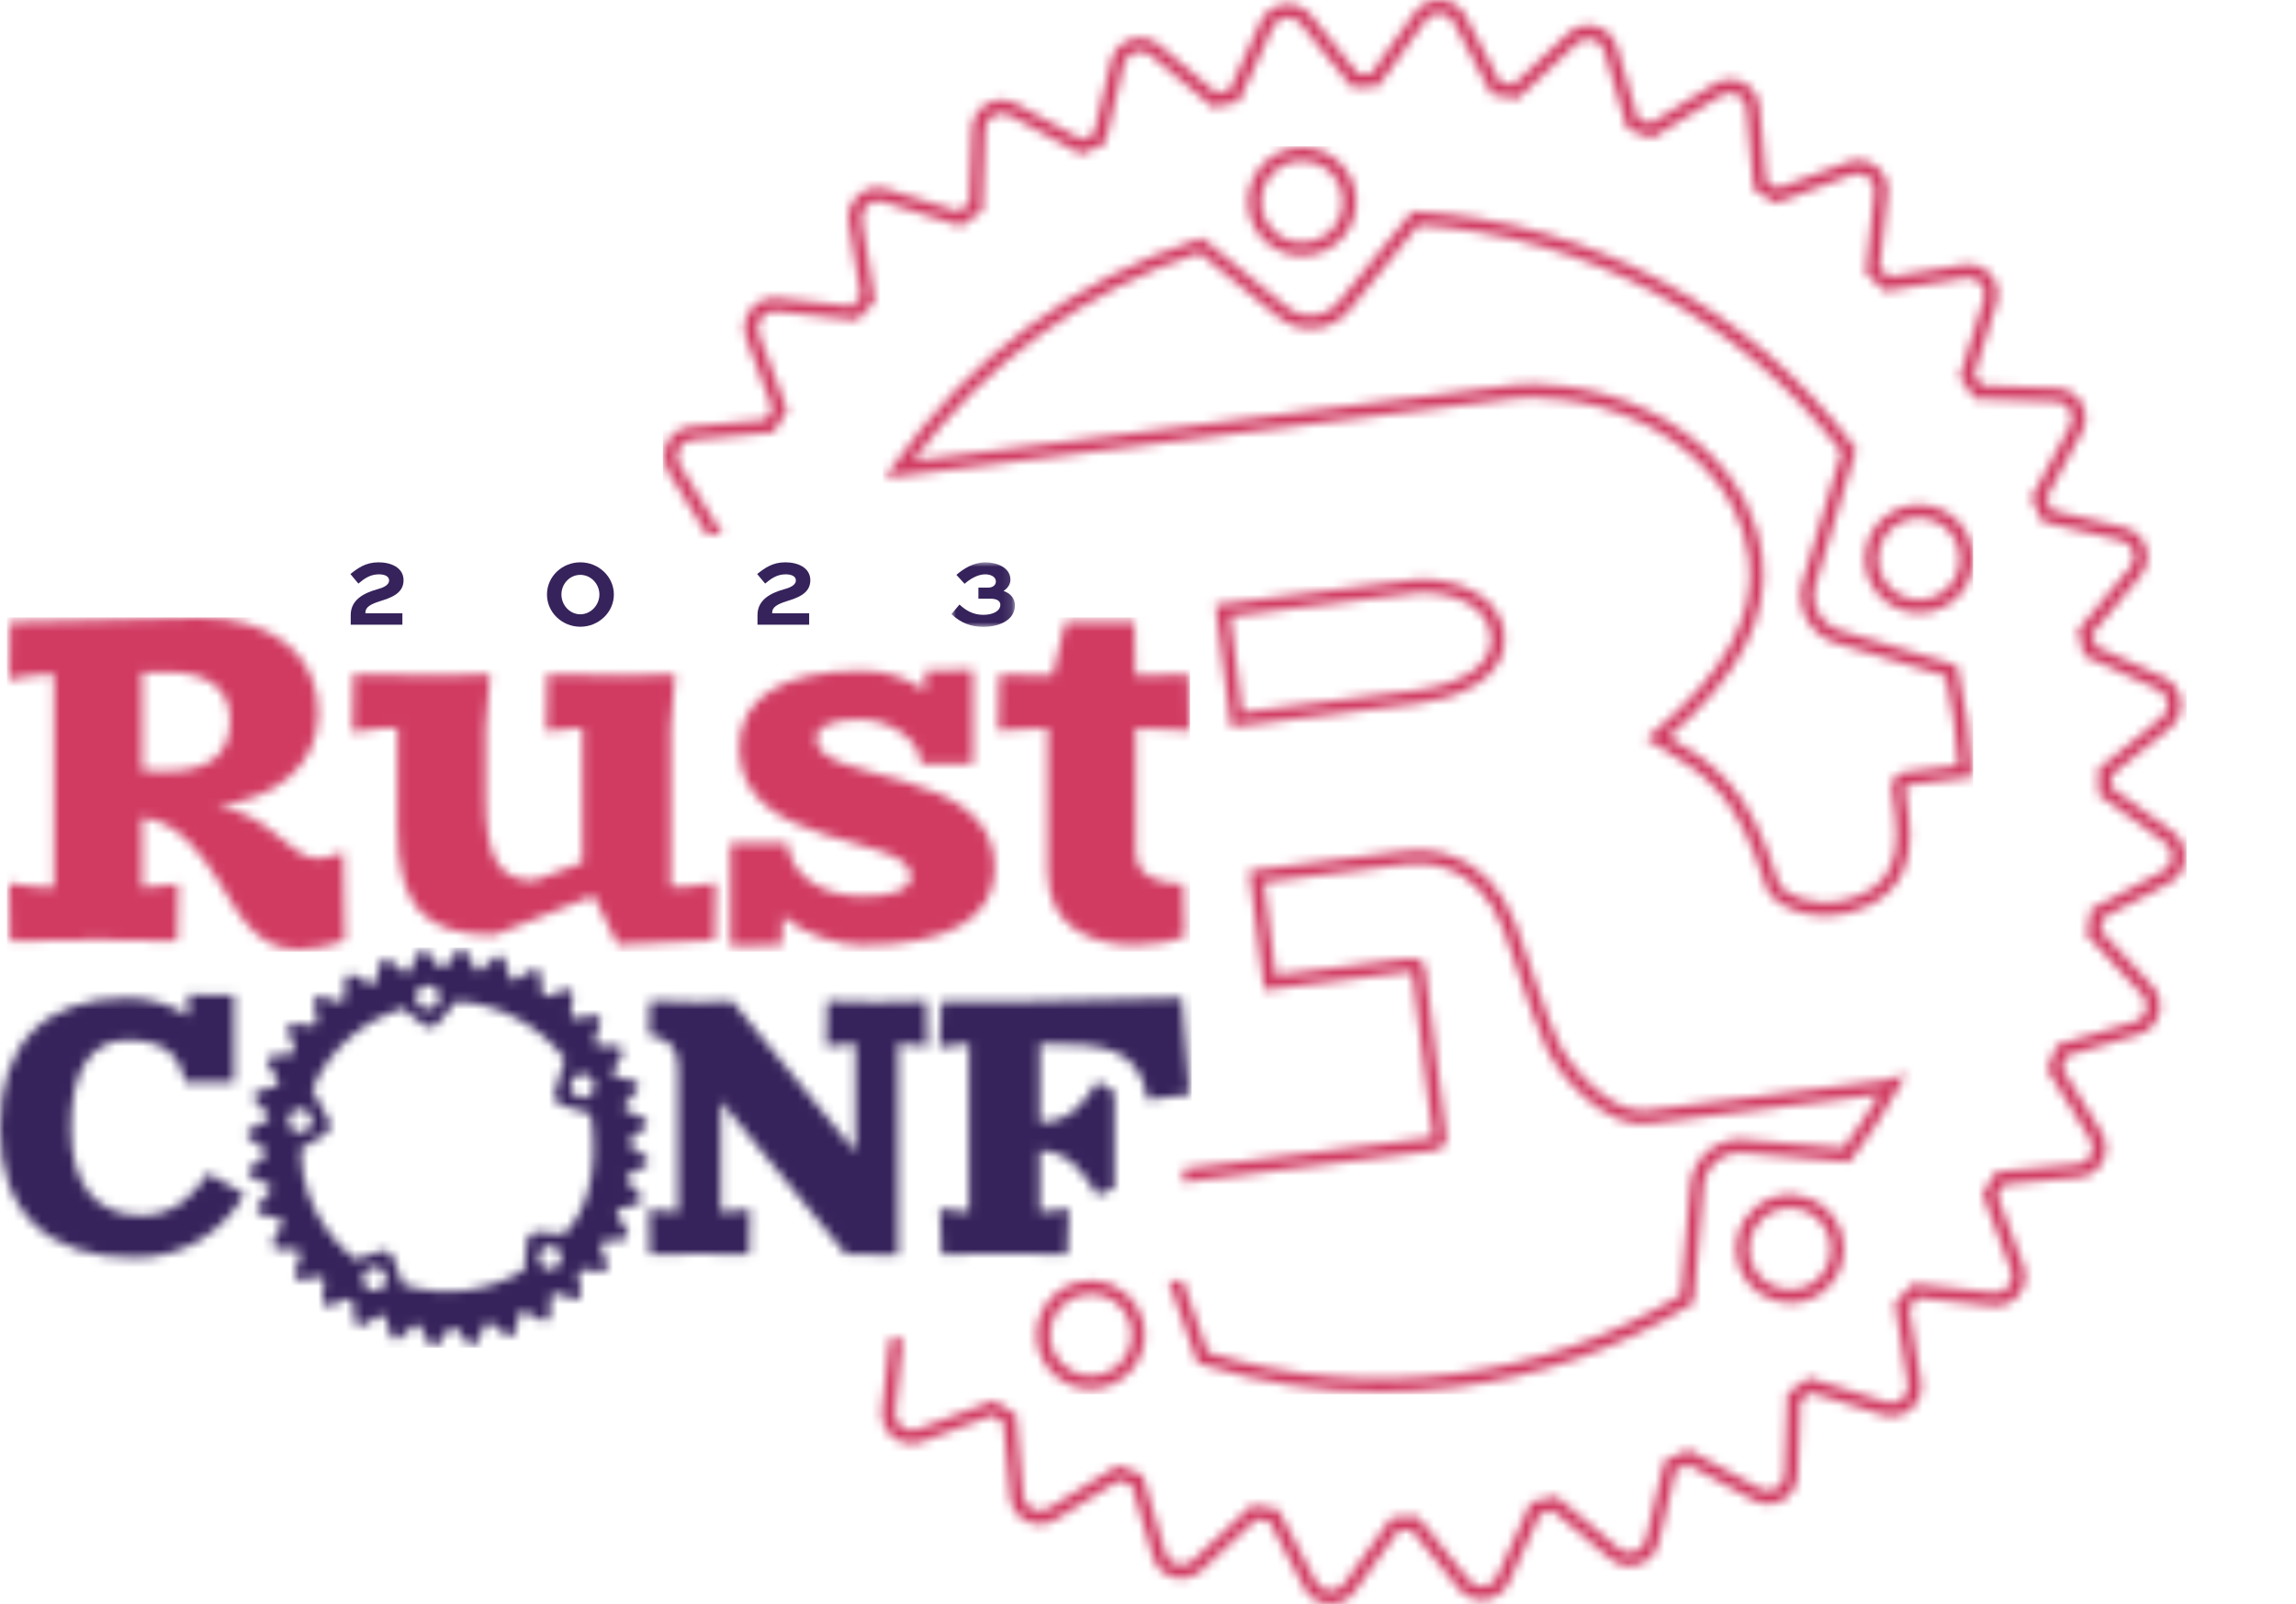<?xml version="1.0" encoding="UTF-8"?>
<svg width="249px" height="174px" viewBox="0 0 249 174" version="1.1" xmlns="http://www.w3.org/2000/svg" xmlns:xlink="http://www.w3.org/1999/xlink">
    <title>RustConf 2023 Color</title>
    <defs>
        <path d="M50.078,0.002 C50.296,0.015 50.49,0.141 50.591,0.332 L50.591,0.332 L51.586,2.213 C51.764,2.24 51.943,2.268 52.121,2.301 L52.121,2.301 L53.689,0.853 C53.847,0.707 54.072,0.652 54.281,0.707 C54.491,0.765 54.656,0.923 54.718,1.131 L54.718,1.131 L55.328,3.168 L55.834,3.36 L57.661,2.244 C57.845,2.129 58.077,2.118 58.273,2.215 C58.467,2.31 58.598,2.5 58.618,2.716 L58.618,2.716 L58.812,4.833 L58.812,4.833 L59.262,5.115 L61.278,4.37 C61.483,4.295 61.71,4.33 61.884,4.46 C62.055,4.592 62.147,4.804 62.124,5.018 L62.124,5.018 L61.897,7.135 C62.029,7.254 62.158,7.375 62.285,7.498 L62.285,7.498 L64.408,7.155 C64.624,7.119 64.842,7.196 64.984,7.362 C65.129,7.523 65.176,7.748 65.111,7.955 L65.111,7.955 L64.474,9.983 C64.581,10.127 64.686,10.272 64.786,10.42 L64.786,10.42 L66.931,10.495 C67.15,10.502 67.348,10.621 67.455,10.808 C67.564,10.996 67.566,11.225 67.461,11.414 L67.461,11.414 L66.437,13.28 C66.513,13.439 66.584,13.604 66.657,13.769 L66.657,13.769 L68.742,14.257 C68.956,14.307 69.128,14.462 69.197,14.669 C69.268,14.872 69.226,15.099 69.085,15.264 L69.085,15.264 L67.709,16.896 C67.751,17.068 67.791,17.24 67.827,17.414 L67.827,17.414 L69.785,18.298 C69.983,18.389 70.119,18.574 70.146,18.786 C70.175,19 70.088,19.213 69.921,19.35 L69.921,19.35 L68.25,20.686 L68.263,21.216 L70.01,22.461 C70.186,22.587 70.284,22.797 70.268,23.013 C70.252,23.231 70.125,23.423 69.932,23.524 L69.932,23.524 L68.032,24.51 C68.009,24.686 67.976,24.865 67.943,25.039 L67.943,25.039 L69.406,26.591 C69.555,26.748 69.611,26.971 69.553,27.178 C69.495,27.387 69.335,27.55 69.125,27.612 L69.125,27.612 L67.067,28.214 C67.003,28.384 66.94,28.549 66.873,28.715 L66.873,28.715 L68,30.523 C68.116,30.706 68.127,30.935 68.029,31.129 C67.934,31.321 67.742,31.451 67.524,31.471 L67.524,31.471 L65.385,31.663 C65.292,31.813 65.198,31.963 65.1,32.11 L65.1,32.11 L65.853,34.104 C65.929,34.304 65.893,34.531 65.762,34.701 C65.628,34.873 65.414,34.964 65.198,34.941 L65.198,34.941 L63.06,34.717 C62.94,34.847 62.817,34.975 62.692,35.102 L62.692,35.102 L63.035,37.204 C63.071,37.415 62.993,37.632 62.828,37.773 C62.663,37.916 62.436,37.964 62.227,37.898 L62.227,37.898 L60.178,37.268 C60.033,37.374 59.886,37.477 59.739,37.576 L59.739,37.576 L59.663,39.7 C59.656,39.916 59.536,40.112 59.347,40.22 C59.155,40.326 58.924,40.328 58.732,40.225 L58.732,40.225 L56.847,39.21 C56.687,39.285 56.52,39.358 56.355,39.429 L56.355,39.429 L55.861,41.495 C55.807,41.702 55.651,41.872 55.446,41.94 C55.239,42.011 55.012,41.969 54.845,41.83 L54.845,41.83 L53.194,40.467 C53.021,40.509 52.847,40.549 52.673,40.584 L52.673,40.584 L51.778,42.52 C51.686,42.714 51.499,42.851 51.283,42.877 C51.067,42.906 50.853,42.82 50.715,42.654 L50.715,42.654 L49.365,41.001 C49.187,41.01 49.009,41.012 48.831,41.016 L48.831,41.016 L47.574,42.743 C47.445,42.917 47.236,43.014 47.02,42.998 C46.802,42.983 46.608,42.859 46.508,42.668 L46.508,42.668 L45.51,40.787 C45.331,40.763 45.153,40.729 44.975,40.699 L44.975,40.699 L43.409,42.143 C43.251,42.291 43.026,42.346 42.814,42.288 C42.605,42.231 42.44,42.072 42.378,41.865 L42.378,41.865 L41.77,39.828 L41.264,39.636 L39.438,40.752 C39.253,40.866 39.021,40.877 38.825,40.78 C38.631,40.683 38.5,40.494 38.48,40.28 L38.48,40.28 L38.284,38.163 C38.132,38.07 37.981,37.978 37.834,37.881 L37.834,37.881 L35.82,38.626 C35.615,38.701 35.388,38.666 35.214,38.533 C35.043,38.403 34.951,38.192 34.974,37.978 L34.974,37.978 L35.201,35.861 C35.067,35.74 34.938,35.623 34.811,35.497 L34.811,35.497 L32.69,35.841 C32.474,35.876 32.254,35.799 32.111,35.634 C31.969,35.471 31.92,35.246 31.987,35.041 L31.987,35.041 L32.624,33.012 C32.517,32.869 32.412,32.723 32.31,32.576 L32.31,32.576 L30.167,32.501 C29.948,32.494 29.75,32.375 29.643,32.187 C29.534,32 29.532,31.771 29.637,31.581 L29.637,31.581 L30.659,29.716 C30.583,29.557 30.512,29.392 30.441,29.226 L30.441,29.226 L28.354,28.739 C28.144,28.688 27.97,28.532 27.904,28.327 C27.832,28.122 27.875,27.897 28.015,27.731 L28.015,27.731 L29.392,26.1 C29.349,25.928 29.309,25.758 29.274,25.581 L29.274,25.581 L27.316,24.697 C27.117,24.607 26.981,24.422 26.955,24.208 C26.926,23.994 27.013,23.782 27.18,23.645 L27.18,23.645 L28.85,22.309 L28.837,21.78 L27.093,20.536 C26.917,20.409 26.819,20.201 26.834,19.985 C26.848,19.769 26.975,19.577 27.169,19.478 L27.169,19.478 L29.069,18.492 C29.091,18.316 29.124,18.14 29.158,17.963 L29.158,17.963 L27.694,16.411 C27.547,16.252 27.492,16.032 27.549,15.824 C27.605,15.617 27.768,15.454 27.975,15.392 L27.975,15.392 L30.033,14.788 L30.227,14.288 L29.1,12.479 C28.984,12.296 28.973,12.067 29.071,11.873 C29.167,11.679 29.358,11.551 29.576,11.531 L29.576,11.531 L31.715,11.34 L32,10.894 L31.247,8.899 C31.171,8.696 31.207,8.469 31.338,8.299 C31.472,8.129 31.686,8.039 31.902,8.061 L31.902,8.061 L34.04,8.286 C34.163,8.153 34.285,8.025 34.408,7.902 L34.408,7.902 L34.06,5.801 C34.025,5.587 34.103,5.371 34.27,5.23 C34.435,5.086 34.662,5.038 34.869,5.104 L34.869,5.104 L36.918,5.735 C37.063,5.629 37.21,5.525 37.359,5.426 L37.359,5.426 L37.435,3.302 C37.442,3.086 37.562,2.89 37.751,2.782 C37.941,2.676 38.172,2.674 38.364,2.778 L38.364,2.778 L40.248,3.792 C40.409,3.717 40.576,3.646 40.743,3.574 L40.743,3.574 L41.235,1.51 C41.286,1.298 41.444,1.128 41.652,1.06 C41.859,0.989 42.086,1.031 42.253,1.17 L42.253,1.17 L43.901,2.533 C44.075,2.489 44.249,2.451 44.425,2.416 L44.425,2.416 L45.318,0.478 C45.409,0.282 45.596,0.147 45.813,0.121 C46.029,0.092 46.242,0.176 46.381,0.343 L46.381,0.343 L47.73,1.997 L48.265,1.984 L49.521,0.257 C49.651,0.083 49.86,-0.014 50.078,0.002 Z M49.483,5.622 L47.541,7.99 C47.129,8.489 46.389,8.563 45.884,8.158 L45.884,8.158 L43.645,6.352 C40.244,7.437 35.889,10.215 33.862,15.209 L33.862,15.209 L35.631,18.47 C35.793,18.735 35.842,19.055 35.767,19.355 C35.691,19.657 35.497,19.915 35.23,20.076 L35.23,20.076 L32.619,21.637 C32.619,29.18 38.032,33.208 38.587,33.649 L38.587,33.649 L41.166,32.754 C41.462,32.651 41.785,32.668 42.068,32.803 C42.351,32.937 42.567,33.177 42.67,33.471 L42.67,33.471 L43.694,36.366 C45.902,37.063 48.234,37.272 50.533,36.983 C52.78,36.703 54.941,35.951 56.87,34.778 L56.87,34.778 L57.133,31.72 C57.188,31.078 57.761,30.602 58.409,30.657 L58.409,30.657 L61.198,30.898 C65.626,26.518 64.167,18.338 64.051,17.831 L64.051,17.831 L60.975,16.916 C60.351,16.731 59.997,16.078 60.184,15.461 L60.184,15.461 L61.267,11.889 C58.458,8.189 54.15,5.898 49.483,5.622 L49.483,5.622 Z M41.498,34.778 C41.148,34.481 40.663,34.388 40.226,34.54 C39.553,34.776 39.199,35.504 39.433,36.172 C39.547,36.492 39.783,36.754 40.092,36.902 C40.402,37.049 40.758,37.067 41.081,36.955 L41.081,36.955 C41.516,36.807 41.839,36.439 41.923,35.989 C42.01,35.539 41.848,35.078 41.498,34.778 Z M59.774,32.152 C59.086,32.132 58.503,32.646 58.445,33.325 C58.384,34.004 58.872,34.611 59.554,34.706 C60.242,34.725 60.826,34.209 60.884,33.532 C60.944,32.853 60.456,32.247 59.774,32.152 Z M20.459,4.888 L25.382,4.963 L25.382,14.4 L20.038,14.4 L20.038,14.246 C19.459,11.467 17.806,9.831 13.846,9.831 C9.85,9.831 7.696,13.181 7.696,19.348 C7.696,25.515 10.389,28.862 15.385,28.862 C19.114,28.862 21.386,26.238 22.531,24.263 L22.531,24.263 L26.529,26.545 C24.34,30.311 20.301,33.433 14.612,33.433 C5.112,33.433 0,28.485 0,19.35 C0,10.215 4.845,5.269 13.844,5.269 C16.18,5.267 18.466,5.942 20.419,7.21 L20.419,7.21 L20.419,5.801 L20.459,4.888 Z M70.475,5.567 L75.859,5.721 L79.398,5.607 L92.781,21.976 L92.781,10.215 C92.088,10.215 91.552,10.29 90.549,10.405 L90.549,10.405 L89.627,10.519 L89.703,5.607 L95.084,5.721 L95.087,5.721 L100.473,5.607 L100.548,10.519 L99.626,10.405 C98.624,10.29 98.087,10.215 97.397,10.215 L97.397,10.215 L97.397,33.169 C97.397,33.169 92.937,33.054 92.781,33.054 L92.781,33.054 L91.743,33.054 L78.171,16.457 L78.171,28.485 C78.862,28.485 79.401,28.406 80.399,28.293 L80.399,28.293 L81.319,28.174 L81.243,33.087 L75.859,33.012 L70.475,33.087 L70.399,28.174 L71.324,28.289 C72.326,28.406 72.861,28.481 73.551,28.481 L73.551,28.481 L73.551,12.879 C73.551,10.971 72.783,9.946 71.324,9.527 L71.324,9.527 L70.399,9.26 L70.475,5.567 Z M128.158,5.265 L129,15.73 L124.465,16.301 C123.543,10.515 119.696,10.213 112.775,10.213 L112.775,10.213 L112.775,18.775 C115.967,18.775 117.662,16.605 119.005,14.321 L119.005,14.321 L120.85,15.463 L120.85,25.892 L119.005,26.655 C117.658,24.373 115.889,21.822 112.775,21.822 L112.775,21.822 L112.775,28.481 C113.468,28.481 114.007,28.408 115.005,28.254 L115.005,28.254 L115.927,28.099 L115.738,33.087 C115.738,33.087 110.467,32.972 108.93,32.972 C108.395,32.972 107.409,32.986 106.35,33.004 L105.548,33.019 C103.806,33.05 102.123,33.087 102.123,33.087 L102.123,33.087 L101.932,28.099 L102.856,28.254 C103.856,28.406 104.395,28.481 105.086,28.481 L105.086,28.481 L105.086,10.213 C104.397,10.213 103.821,10.288 102.818,10.48 L102.818,10.48 L101.896,10.634 L102.088,5.646 L111.527,5.646 C115.036,5.627 128.158,5.265 128.158,5.265 L128.158,5.265 Z M32.543,17.293 C32.078,17.3 31.65,17.553 31.428,17.959 C31.203,18.362 31.218,18.856 31.463,19.249 C31.837,19.844 32.624,20.031 33.232,19.67 C33.838,19.308 34.038,18.53 33.679,17.926 C33.443,17.527 33.009,17.284 32.543,17.293 Z M63.548,13.586 C62.864,13.384 62.142,13.767 61.937,14.446 C61.806,14.885 61.919,15.359 62.236,15.692 C62.552,16.025 63.027,16.164 63.476,16.06 C63.924,15.955 64.285,15.619 64.416,15.181 C64.621,14.501 64.232,13.789 63.548,13.586 Z M47.216,4.178 C46.661,3.732 45.846,3.816 45.396,4.365 L45.396,4.365 C44.948,4.914 45.031,5.719 45.585,6.167 C46.14,6.612 46.955,6.53 47.405,5.981 C47.855,5.432 47.773,4.625 47.216,4.178 Z" id="path-1"/>
        <path d="M20.677,0 C28.414,0 33.524,3.986 33.524,10.32 C33.524,15.985 29.08,19.585 22.586,20.447 C28.508,21.406 30.37,26.157 33.569,26.157 C34.382,26.157 35.242,25.776 36.244,25.438 L36.389,35.039 C34.814,35.615 33.045,36 31.372,36 C26.741,36 24.925,32.16 22.633,28.461 C20.724,25.344 18.289,22.366 14.992,21.789 L14.422,21.692 L14.422,29.276 C15.282,29.276 15.95,29.18 17.193,29.039 L18.338,28.893 L18.24,35.086 L9.646,34.941 L0.094,35.086 L0,28.799 L1.145,28.992 C2.386,29.229 4.01,29.281 4.872,29.281 L4.872,6.142 C4.01,6.142 2.482,6.238 1.243,6.478 L0.002,6.767 L0.098,0.477 L14.324,0.146 C14.516,0.146 20.486,0 20.677,0 Z M104.496,5.665 L104.496,15.844 L98.862,15.844 C98.862,13.3 95.516,11.043 92.317,11.043 C89.214,11.043 87.541,11.764 87.541,13.155 C87.541,18.197 106.882,15.891 106.882,27.127 C106.882,32.599 101.867,35.523 92.555,35.523 C89.737,35.523 86.251,34.372 83.91,32.406 L83.765,35.525 L78.227,35.624 L78.227,24.484 L84.389,24.484 C84.77,28.324 88.59,30.243 92.555,30.243 C95.993,30.243 97.808,29.475 97.808,28.085 C97.808,23.286 79.18,25.443 79.18,14.113 C79.18,8.69 83.863,5.761 92.555,5.761 C94.99,5.761 97.283,6.484 99.29,7.922 L99.388,5.763 L104.496,5.665 Z M122.032,0.475 L122.121,6.287 L127.902,6.191 L128,12.286 L126.853,12.187 C125.296,12.082 123.734,12.019 122.172,11.997 L122.172,25.438 C122.172,28.416 125.325,28.893 127.329,28.893 L127.474,34.652 C126.182,35.131 124.226,35.514 122.074,35.514 C117.635,35.514 112.62,33.786 112.62,27.545 L112.62,11.993 C111.758,11.993 109.657,12.087 108.417,12.185 L107.271,12.281 L107.369,6.187 L113.148,6.285 L114.534,0.475 L122.032,0.475 Z M52.148,6.153 C52.148,8.17 51.671,10.092 51.671,11.959 L51.671,19.458 C51.671,26.083 53.106,28.53 56.926,28.53 L62.179,26.564 L62.179,11.966 C61.319,11.966 60.651,12.062 59.408,12.203 L58.263,12.349 L58.361,6.157 L66.959,6.303 L72.212,6.157 C72.208,8.161 71.729,10.08 71.729,11.952 L71.729,29.233 C72.591,29.233 74.213,29.186 75.456,28.947 L76.601,28.754 L76.507,34.997 L65.999,35.478 L63.371,30.156 L52.627,34.433 C44.937,34.433 42.119,31.262 42.119,22.671 L42.119,11.959 C41.257,11.959 39.635,12.006 38.392,12.25 L37.247,12.443 L37.34,6.153 L46.893,6.299 L52.148,6.153 Z M17.142,5.904 C16.233,5.904 15.326,5.949 14.422,5.949 L14.422,16.61 L14.418,16.61 L14.418,16.612 L17.189,16.657 L17.189,16.657 C21.582,16.657 23.97,14.93 23.97,11.137 C23.97,7.828 21.68,5.904 17.142,5.904 Z" id="path-3"/>
        <path d="M84.297,0.007 C85.41,0.081 86.403,0.73 86.916,1.721 L90.703,8.941 L92.124,9.184 L98.066,3.626 C98.876,2.854 100.033,2.565 101.111,2.865 C102.181,3.161 103.025,3.991 103.336,5.057 L105.65,12.892 L106.988,13.406 L113.926,9.115 C114.872,8.527 116.054,8.472 117.049,8.968 C118.046,9.465 118.715,10.442 118.817,11.552 L119.557,19.699 L120.747,20.449 L128.394,17.584 C129.438,17.197 130.604,17.377 131.484,18.061 C132.363,18.744 132.828,19.832 132.714,20.941 L131.853,29.067 L132.881,30.042 L140.937,28.729 C142.038,28.544 143.145,28.947 143.875,29.791 C144.615,30.621 144.857,31.785 144.526,32.858 L142.105,40.653 C142.378,41.024 142.656,41.414 142.94,41.828 L151.076,42.117 C152.187,42.153 153.197,42.765 153.748,43.74 C154.299,44.717 154.314,45.899 153.783,46.872 L149.899,54.039 L150.481,55.356 L158.401,57.235 C159.485,57.493 160.367,58.299 160.713,59.343 C161.08,60.4 160.864,61.573 160.145,62.432 L154.921,68.709 C155.036,69.177 155.141,69.64 155.238,70.098 L162.661,73.497 C163.669,73.958 164.371,74.912 164.518,76.019 C164.665,77.127 164.227,78.231 163.359,78.935 L157.008,84.078 L157.046,85.49 L163.665,90.275 C164.571,90.921 165.064,91.991 164.993,93.14 C164.918,94.253 164.269,95.248 163.283,95.762 L156.078,99.555 L155.885,100.701 L155.836,100.979 L161.382,106.935 C162.152,107.746 162.437,108.907 162.139,109.985 C161.844,111.058 161.018,111.901 159.951,112.217 L152.138,114.534 L151.625,115.881 L155.905,122.828 C156.493,123.776 156.549,124.96 156.051,125.959 C155.556,126.959 154.579,127.629 153.47,127.731 L145.343,128.47 L144.595,129.665 L147.453,137.327 C147.84,138.371 147.66,139.541 146.978,140.423 C146.296,141.302 145.21,141.769 144.104,141.656 L135.993,140.792 C135.671,141.139 135.346,141.484 135.02,141.825 L136.319,149.896 C136.503,151 136.099,152.111 135.26,152.843 C134.422,153.582 133.261,153.829 132.197,153.493 L124.419,151.067 C124.048,151.343 123.659,151.621 123.246,151.906 L122.959,160.059 C122.915,161.172 122.302,162.182 121.338,162.737 C120.372,163.289 119.19,163.302 118.213,162.77 L111.061,158.879 L109.746,159.462 L107.872,167.402 C107.614,168.475 106.805,169.356 105.768,169.701 C104.713,170.071 103.54,169.853 102.685,169.131 L96.422,163.898 C95.955,164.01 95.494,164.117 95.036,164.215 L91.644,171.653 C91.187,172.666 90.234,173.367 89.128,173.516 C88.022,173.663 86.92,173.22 86.218,172.352 L81.088,165.991 L79.682,166.029 L74.906,172.661 C74.256,173.565 73.185,174.068 72.074,173.993 C70.964,173.919 69.971,173.269 69.458,172.279 L65.678,165.054 L64.532,164.86 C64.438,164.844 64.347,164.827 64.254,164.811 L58.313,170.353 C57.502,171.123 56.347,171.413 55.27,171.115 C54.199,170.819 53.357,169.991 53.042,168.922 L50.73,161.092 L49.391,160.575 L42.454,164.867 C41.508,165.454 40.326,165.512 39.329,165.014 C38.332,164.517 37.663,163.54 37.561,162.429 L36.824,154.285 L35.633,153.535 L27.986,156.4 C26.942,156.785 25.776,156.604 24.897,155.923 C24.017,155.24 23.553,154.152 23.666,153.043 L24.497,145.179 L25.943,145.179 L25.096,153.19 C25.032,153.802 25.29,154.405 25.776,154.784 C26.263,155.162 26.909,155.262 27.486,155.049 L35.811,151.93 L36.846,152.602 L38.19,153.439 L38.994,162.305 C39.054,162.917 39.427,163.453 39.978,163.725 C40.526,163.996 41.177,163.963 41.699,163.64 L49.246,158.973 L51.907,160.001 L54.421,168.517 C54.595,169.107 55.061,169.563 55.652,169.728 C56.245,169.893 56.88,169.732 57.327,169.309 L63.803,163.266 L65.336,163.54 L65.953,163.64 L66.608,163.736 L70.737,171.609 C71.019,172.154 71.564,172.51 72.174,172.552 C72.79,172.595 73.383,172.316 73.745,171.818 L78.938,164.6 L81.396,164.537 L81.758,164.522 L87.34,171.444 C87.726,171.923 88.335,172.165 88.944,172.085 C89.557,172.005 90.085,171.615 90.343,171.054 L94.036,162.948 L94.392,162.877 C95.065,162.739 95.74,162.585 96.435,162.409 L96.788,162.32 L103.614,168.027 C104.078,168.421 104.724,168.542 105.308,168.339 C105.89,168.141 106.33,167.662 106.479,167.066 L108.518,158.427 L110.199,157.688 L111.114,157.266 L118.906,161.503 C119.446,161.795 120.096,161.788 120.629,161.483 C121.162,161.176 121.5,160.62 121.527,160.005 L121.84,151.124 L122.14,150.92 C122.762,150.497 123.328,150.092 123.857,149.696 L124.15,149.473 L132.628,152.115 C133.214,152.302 133.854,152.166 134.316,151.759 C134.784,151.356 135.006,150.737 134.904,150.127 L133.492,141.34 L134.465,140.325 L135.431,139.281 L144.255,140.222 C144.868,140.285 145.47,140.029 145.845,139.541 C146.223,139.054 146.323,138.406 146.11,137.827 L142.998,129.481 L143.802,128.234 L144.504,127.099 L153.339,126.295 C153.952,126.238 154.492,125.868 154.767,125.314 C155.041,124.762 155.01,124.105 154.685,123.582 L150.021,116.012 L150.339,115.233 L151.054,113.355 L159.549,110.833 C160.138,110.659 160.596,110.194 160.76,109.602 C160.924,109.005 160.767,108.369 160.34,107.921 L154.294,101.431 L154.57,99.895 L154.67,99.279 L154.765,98.62 L162.621,94.482 C163.163,94.199 163.521,93.654 163.563,93.044 C163.605,92.51 163.412,91.985 163.032,91.608 L162.832,91.439 L155.627,86.235 L155.563,83.771 L155.549,83.411 L162.457,77.815 C162.934,77.428 163.176,76.818 163.096,76.208 C163.016,75.594 162.63,75.064 162.068,74.806 L153.979,71.106 L153.906,70.746 C153.766,70.06 153.61,69.379 153.441,68.702 L153.353,68.346 L159.043,61.513 C159.441,61.041 159.56,60.393 159.356,59.81 C159.158,59.225 158.672,58.782 158.072,58.637 L149.455,56.592 L148.626,54.707 L148.293,53.99 L152.522,46.182 C152.815,45.639 152.804,44.984 152.497,44.45 C152.198,43.914 151.64,43.575 151.027,43.555 L142.165,43.241 L141.961,42.941 C141.676,42.525 141.405,42.135 141.134,41.763 L140.515,40.926 L143.153,32.431 C143.34,31.843 143.204,31.2 142.798,30.739 C142.396,30.269 141.779,30.047 141.17,30.149 L132.401,31.58 L131.388,30.605 L130.344,29.637 L131.284,20.792 C131.348,20.177 131.091,19.574 130.604,19.196 C130.118,18.817 129.472,18.72 128.894,18.933 L120.567,22.054 L119.534,21.382 L118.191,20.542 L117.387,11.69 C117.331,11.076 116.96,10.533 116.409,10.259 C115.856,9.983 115.203,10.014 114.679,10.342 L107.134,15.011 L104.473,13.981 L101.959,5.465 C101.786,4.875 101.319,4.416 100.729,4.254 C100.136,4.089 99.5,4.247 99.054,4.672 L92.575,10.731 L90.727,10.404 L89.772,10.261 L85.641,2.389 C85.359,1.843 84.815,1.485 84.204,1.445 C83.591,1.403 82.998,1.679 82.636,2.177 L77.438,9.396 L74.982,9.462 L74.622,9.476 L69.038,2.553 C68.652,2.075 68.043,1.832 67.435,1.912 C66.824,1.992 66.295,2.382 66.038,2.943 L62.344,11.047 L60.974,11.341 L59.592,11.675 L52.764,5.97 C52.296,5.574 51.652,5.454 51.072,5.658 C50.488,5.857 50.046,6.342 49.901,6.945 L47.86,15.583 L45.979,16.414 L45.264,16.747 L37.47,12.507 C36.928,12.213 36.275,12.222 35.742,12.53 C35.207,12.83 34.869,13.391 34.849,14.005 L34.538,22.886 L34.236,23.091 C33.823,23.374 33.432,23.647 33.061,23.917 L32.226,24.54 L23.748,21.896 C23.162,21.709 22.522,21.845 22.062,22.252 C21.594,22.655 21.369,23.274 21.472,23.883 L22.902,32.671 L21.927,33.686 L20.961,34.73 L12.136,33.791 C11.523,33.726 10.922,33.984 10.546,34.472 C10.169,34.959 10.069,35.607 10.282,36.186 L13.394,44.528 L12.59,45.779 L11.885,46.914 L3.052,47.715 C2.439,47.771 1.9,48.143 1.624,48.695 C1.351,49.249 1.382,49.903 1.706,50.429 L6.359,57.983 L4.671,57.983 L0.482,51.185 C-0.104,50.237 -0.159,49.053 0.336,48.056 C0.831,47.056 1.806,46.386 2.915,46.284 L11.044,45.543 L11.792,44.35 L8.934,36.686 C8.547,35.64 8.727,34.469 9.409,33.59 C10.091,32.709 11.177,32.244 12.283,32.357 L20.394,33.221 C20.719,32.871 21.043,32.526 21.367,32.188 L20.055,24.117 C19.87,23.018 20.272,21.9 21.114,21.17 C21.949,20.431 23.111,20.184 24.175,20.52 L31.953,22.946 C32.326,22.67 32.715,22.394 33.126,22.107 L33.414,13.956 C33.45,12.843 34.063,11.828 35.036,11.279 C36,10.722 37.181,10.709 38.159,11.243 L45.31,15.136 L46.625,14.551 L48.5,6.613 C48.758,5.529 49.564,4.646 50.603,4.298 C51.661,3.929 52.833,4.145 53.688,4.868 L59.95,10.101 C60.416,9.99 60.878,9.883 61.338,9.785 L64.727,2.346 C65.187,1.334 66.14,0.633 67.244,0.483 C68.347,0.336 69.454,0.779 70.153,1.647 L75.284,8.009 L76.692,7.971 L81.465,1.338 C82.109,0.437 83.189,-0.066 84.297,0.007 Z" id="path-5"/>
        <path d="M56.464,76.309 C58.435,76.057 65.114,75.894 68.338,84.161 C68.689,85.051 69.223,86.638 69.841,88.471 C70.041,89.063 70.25,89.681 70.463,90.307 L70.893,91.56 C71.686,93.851 72.487,96.045 73.043,97.124 C74.384,99.951 78.824,104.91 82.546,104.464 L82.546,104.464 L108.196,101.222 C108.442,101.195 108.706,101.133 108.987,101.044 L108.987,101.044 L110.726,100.488 L109.836,102.078 C108.346,104.745 106.668,107.302 104.814,109.732 L104.814,109.732 L104.57,110.049 L93.056,109.057 C92.004,108.963 90.958,109.295 90.154,109.978 C89.341,110.662 88.84,111.623 88.751,112.682 L88.751,112.682 L87.672,125.328 L87.359,125.518 C79.581,130.3 70.863,133.357 61.796,134.481 C59.083,134.826 56.353,135 53.618,135 C47.038,135 40.538,133.988 34.212,131.968 L34.212,131.968 L33.871,131.859 L30.742,122.951 L32.269,122.951 L34.99,130.706 C43.588,133.404 52.67,134.204 61.61,133.056 C70.353,131.972 78.763,129.049 86.291,124.483 L86.291,124.483 L87.31,112.564 C87.428,111.13 88.114,109.804 89.218,108.881 C90.315,107.951 91.74,107.5 93.173,107.63 L93.173,107.63 L103.897,108.548 C105.301,106.68 106.601,104.738 107.792,102.729 L107.792,102.729 L82.723,105.895 C78.249,106.468 73.271,100.986 71.747,97.766 C70.896,96.121 69.611,92.299 68.472,88.933 C67.862,87.115 67.33,85.55 66.99,84.687 C64.146,77.383 58.348,77.524 56.641,77.738 L56.641,77.738 L41.079,79.702 L42.357,89.791 L56.697,87.981 C58.176,87.798 58.489,88.612 58.556,89.113 L58.556,89.113 L60.857,107.284 C60.922,107.788 60.81,108.658 59.342,108.845 L59.342,108.845 L32.342,112.252 L32.342,110.802 L59.161,107.418 C59.246,107.409 59.331,107.393 59.414,107.373 L59.414,107.373 L57.132,89.383 C57.079,89.387 56.996,89.39 56.878,89.405 L56.878,89.405 L41.11,91.396 L39.47,78.456 L56.464,76.309 Z M22.723,122.947 C23.461,122.998 24.18,123.188 24.844,123.504 C26.984,124.537 28.294,126.753 28.162,129.121 C28.032,131.491 26.486,133.549 24.245,134.34 C22.777,134.855 21.162,134.766 19.758,134.093 C18.342,133.413 17.276,132.224 16.755,130.742 C15.687,127.683 17.296,124.338 20.355,123.259 C20.981,123.036 21.629,122.951 22.277,122.947 L22.277,122.947 L22.723,122.947 Z M22.303,124.36 C20.23,124.363 18.431,125.796 17.973,127.814 C17.513,129.834 18.514,131.901 20.384,132.797 C21.45,133.31 22.65,133.377 23.767,132.984 C26.079,132.166 27.295,129.64 26.488,127.328 C25.867,125.551 24.189,124.36 22.303,124.36 Z M98.158,113.599 L98.624,113.621 C100.993,113.83 103.002,115.44 103.721,117.701 C104.438,119.962 103.723,122.434 101.909,123.966 C100.836,124.869 99.514,125.348 98.133,125.348 C95.664,125.344 93.459,123.803 92.612,121.489 C91.763,119.177 92.451,116.579 94.334,114.987 C95.523,113.975 97.069,113.485 98.624,113.621 L98.158,113.599 Z M98.499,115.061 C97.326,114.956 96.162,115.326 95.264,116.087 C93.897,117.244 93.358,119.108 93.901,120.815 C94.442,122.521 95.957,123.736 97.744,123.897 C98.915,123.999 100.081,123.629 100.977,122.871 C101.88,122.115 102.443,121.032 102.539,119.859 C102.749,117.422 100.941,115.275 98.499,115.061 Z M57.175,6.942 L57.544,6.965 C76.372,8.062 93.695,17.35 105.079,32.446 L105.079,32.446 L105.301,32.734 L100.888,47.442 C100.26,49.545 101.453,51.761 103.558,52.399 L103.558,52.399 L116.231,56.2 L116.323,56.606 C117.149,60.225 117.663,63.908 117.86,67.613 L117.86,67.613 L117.898,68.282 L110.766,69.183 C110.665,69.199 110.632,69.221 110.632,69.221 C110.621,69.239 110.592,69.339 110.618,69.551 L110.618,69.551 L110.994,72.51 C111.736,78.351 109.503,81.818 104.183,83.104 C103.457,83.283 102.702,83.365 101.958,83.365 C99.022,83.365 96.207,82.088 95.523,80.206 C92.355,70.035 89.115,68.095 83.748,64.878 L83.748,64.878 L82.506,64.131 L83.29,63.484 C90.97,57.13 94.473,50.794 93.691,44.642 C92.623,36.219 85.971,31.764 82.099,29.86 C76.292,27.011 70.121,26.986 68.423,27.198 L68.423,27.198 L0,35.838 L0.916,34.513 C8.924,22.953 20.677,14.229 34.007,9.948 L34.007,9.948 L34.376,9.832 L43.599,17.332 C44.417,17.999 45.467,18.311 46.517,18.202 C47.572,18.09 48.523,17.58 49.194,16.752 L49.194,16.752 L57.175,6.942 Z M57.834,8.418 L50.32,17.655 C49.417,18.775 48.101,19.484 46.671,19.629 C45.239,19.776 43.807,19.345 42.694,18.433 L42.694,18.433 L34.078,11.43 C21.713,15.488 10.765,23.461 3.048,33.998 L3.048,33.998 L68.242,25.767 C70.188,25.521 76.578,25.544 82.736,28.565 C86.867,30.596 93.966,35.365 95.119,44.457 C95.936,50.909 92.527,57.458 84.981,63.932 C90.174,67.054 93.666,69.404 96.891,79.74 C97.422,81.198 100.812,82.438 103.844,81.702 C106.943,80.953 110.393,79.25 109.562,72.686 L109.562,72.686 L109.186,69.729 C109.126,69.234 109.195,68.811 109.396,68.476 C109.653,68.059 110.096,67.792 110.583,67.756 L110.583,67.756 L116.379,67.023 C116.175,63.763 115.717,60.523 115.009,57.335 L115.009,57.335 L103.142,53.777 C100.278,52.909 98.653,49.895 99.511,47.032 L99.511,47.032 L103.714,33.019 C92.654,18.525 75.97,9.58 57.834,8.418 L57.834,8.418 Z M57.789,46.843 C58.902,46.702 66.421,47.07 67.136,52.718 C67.408,54.865 66.425,56.738 64.291,58.142 C62.084,59.596 59.351,60.115 57.919,60.296 L57.919,60.296 L37.501,62.873 L35.821,49.616 L57.789,46.843 Z M65.706,52.903 C65.145,48.479 58.853,48.163 57.966,48.272 L57.966,48.272 L37.43,50.865 L38.748,61.27 L57.736,58.871 C59.966,58.59 62.066,57.89 63.496,56.945 C65.163,55.848 65.907,54.486 65.706,52.903 Z M109.343,39.449 C110.712,38.711 112.323,38.549 113.814,39.001 C116.919,39.942 118.68,43.211 117.753,46.314 C117.308,47.808 116.283,49.061 114.906,49.797 C114.041,50.263 113.094,50.501 112.136,50.501 C110.274,50.497 108.525,49.619 107.414,48.129 C106.304,46.638 105.962,44.713 106.494,42.934 C106.938,41.438 107.964,40.183 109.343,39.449 Z M113.402,40.377 C112.279,40.034 111.061,40.156 110.029,40.718 C108.985,41.28 108.219,42.212 107.879,43.349 C107.175,45.694 108.507,48.165 110.855,48.872 C111.979,49.215 113.195,49.092 114.229,48.533 C115.809,47.679 116.718,45.962 116.539,44.181 C116.358,42.397 115.121,40.896 113.402,40.377 Z M44.616,0.033 C46.166,-0.132 47.717,0.329 48.923,1.317 C51.439,3.366 51.821,7.058 49.779,9.578 C48.664,10.953 46.984,11.751 45.21,11.745 L45.21,11.745 C43.863,11.743 42.569,11.285 41.514,10.427 C39.001,8.378 38.616,4.686 40.659,2.169 C41.639,0.958 43.065,0.189 44.616,0.033 Z M45.223,1.44 C43.885,1.431 42.616,2.033 41.773,3.074 C40.234,4.978 40.524,7.767 42.421,9.317 C43.333,10.059 44.504,10.409 45.675,10.289 C46.845,10.168 47.92,9.587 48.66,8.675 C49.732,7.346 49.949,5.522 49.216,3.981 C48.483,2.439 46.933,1.451 45.223,1.44 Z" id="path-7"/>
        <polygon id="path-9" points="0 0 6.884 0 6.884 7 0 7"/>
    </defs>
    <g id="RustConf-2023-Color" stroke="none" stroke-width="1" fill="none" fill-rule="evenodd">
        <g id="RustConf-2022-Logo-on-Dark">
            <g id="Conf-Word" transform="translate(0, 103)">
                <mask id="mask-2" fill="white">
                    <use xlink:href="#path-1"/>
                </mask>
                <g id="Clip-5"/>
                <polygon id="Fill-4" fill="#36235B" mask="url(#mask-2)" points="-0.134 43.19 129.238 43.19 129.238 -0.203 -0.134 -0.203"/>
            </g>
            <g id="Rust-Word" transform="translate(1, 67)">
                <mask id="mask-4" fill="white">
                    <use xlink:href="#path-3"/>
                </mask>
                <g id="Clip-8"/>
                <polygon id="Fill-7" fill="#D13B62" mask="url(#mask-4)" points="-0.258 36.251 128.056 36.251 128.056 -0.022 -0.258 -0.022"/>
            </g>
            <g id="Gear-Line-Image" transform="translate(72, 0)">
                <g id="Group-3">
                    <mask id="mask-6" fill="white">
                        <use xlink:href="#path-5"/>
                    </mask>
                    <g id="Clip-2"/>
                    <polygon id="Fill-1" fill="#D13B62" mask="url(#mask-6)" points="-0.111 174.166 165.138 174.166 165.138 -0.249 -0.111 -0.249"/>
                </g>
                <g id="Group-15" transform="translate(24, 16)">
                    <mask id="mask-8" fill="white">
                        <use xlink:href="#path-7"/>
                    </mask>
                    <g id="Clip-14"/>
                    <polygon id="Fill-13" fill="#D13B62" mask="url(#mask-8)" points="-0.259 135.25 117.983 135.25 117.983 -0.13 -0.259 -0.13"/>
                </g>
            </g>
        </g>
        <g id="Group-10" transform="translate(38, 61)">
            <path d="M0.035,5.72 C0.035,4.105 1.384,3.344 2.975,2.906 C3.356,2.802 4.197,2.549 4.197,1.96 C4.197,1.465 3.621,1.303 3.102,1.303 C2.156,1.303 1.522,1.753 0.865,2.306 L0,1.269 C0.842,0.611 1.661,0 3.056,0 C4.394,0 5.766,0.565 5.766,1.949 C5.766,3.437 4.267,3.886 3.16,4.232 C2.191,4.544 1.626,4.867 1.626,5.455 L1.626,5.524 L5.639,5.524 L5.639,6.769 L0.035,6.769 L0.035,5.72 Z" id="Fill-1" fill="#36235B"/>
            <path d="M24.94,5.639 C26.059,5.639 27.004,4.647 27.004,3.494 C27.004,2.318 26.059,1.361 24.94,1.361 C23.798,1.361 22.887,2.318 22.887,3.494 C22.887,4.647 23.798,5.639 24.94,5.639 M24.94,6.85169506e-05 C26.912,6.85169506e-05 28.573,1.545 28.573,3.494 C28.573,5.432 26.912,6.988 24.94,6.988 C22.957,6.988 21.319,5.432 21.319,3.494 C21.319,1.545 22.957,6.85169506e-05 24.94,6.85169506e-05" id="Fill-3" fill="#36235B"/>
            <path d="M44.149,5.72 C44.149,4.105 45.498,3.344 47.089,2.906 C47.47,2.802 48.312,2.549 48.312,1.96 C48.312,1.465 47.736,1.303 47.216,1.303 C46.271,1.303 45.637,1.753 44.979,2.306 L44.114,1.269 C44.956,0.611 45.775,0 47.17,0 C48.508,0 49.88,0.565 49.88,1.949 C49.88,3.437 48.381,3.886 47.274,4.232 C46.305,4.544 45.74,4.867 45.74,5.455 L45.74,5.524 L49.753,5.524 L49.753,6.769 L44.149,6.769 L44.149,5.72 Z" id="Fill-5" fill="#36235B"/>
            <g id="Group-9" transform="translate(65.18, 0)">
                <mask id="mask-10" fill="white">
                    <use xlink:href="#path-9"/>
                </mask>
                <g id="Clip-8"/>
                <path d="M2.929,2.745 L3.978,2.745 C4.474,2.745 4.821,2.48 4.821,2.087 C4.821,1.511 4.175,1.303 3.667,1.303 C2.872,1.303 2.041,1.788 1.43,2.33 L0.542,1.361 C1.315,0.692 2.399,0 3.69,0 C4.832,0 6.4,0.508 6.4,1.891 C6.4,2.445 6.008,2.894 5.651,3.102 C6.204,3.298 6.885,3.748 6.885,4.682 C6.885,6.158 5.362,7 3.46,7 C2.11,7 0.992,6.562 0,5.616 L0.877,4.578 C1.557,5.224 2.364,5.697 3.46,5.697 C4.486,5.697 5.305,5.293 5.305,4.601 C5.305,4.048 4.648,3.944 4.244,3.944 L2.929,3.944 L2.929,2.745 Z" id="Fill-7" fill="#36235B" mask="url(#mask-10)"/>
            </g>
        </g>
    </g>
</svg>